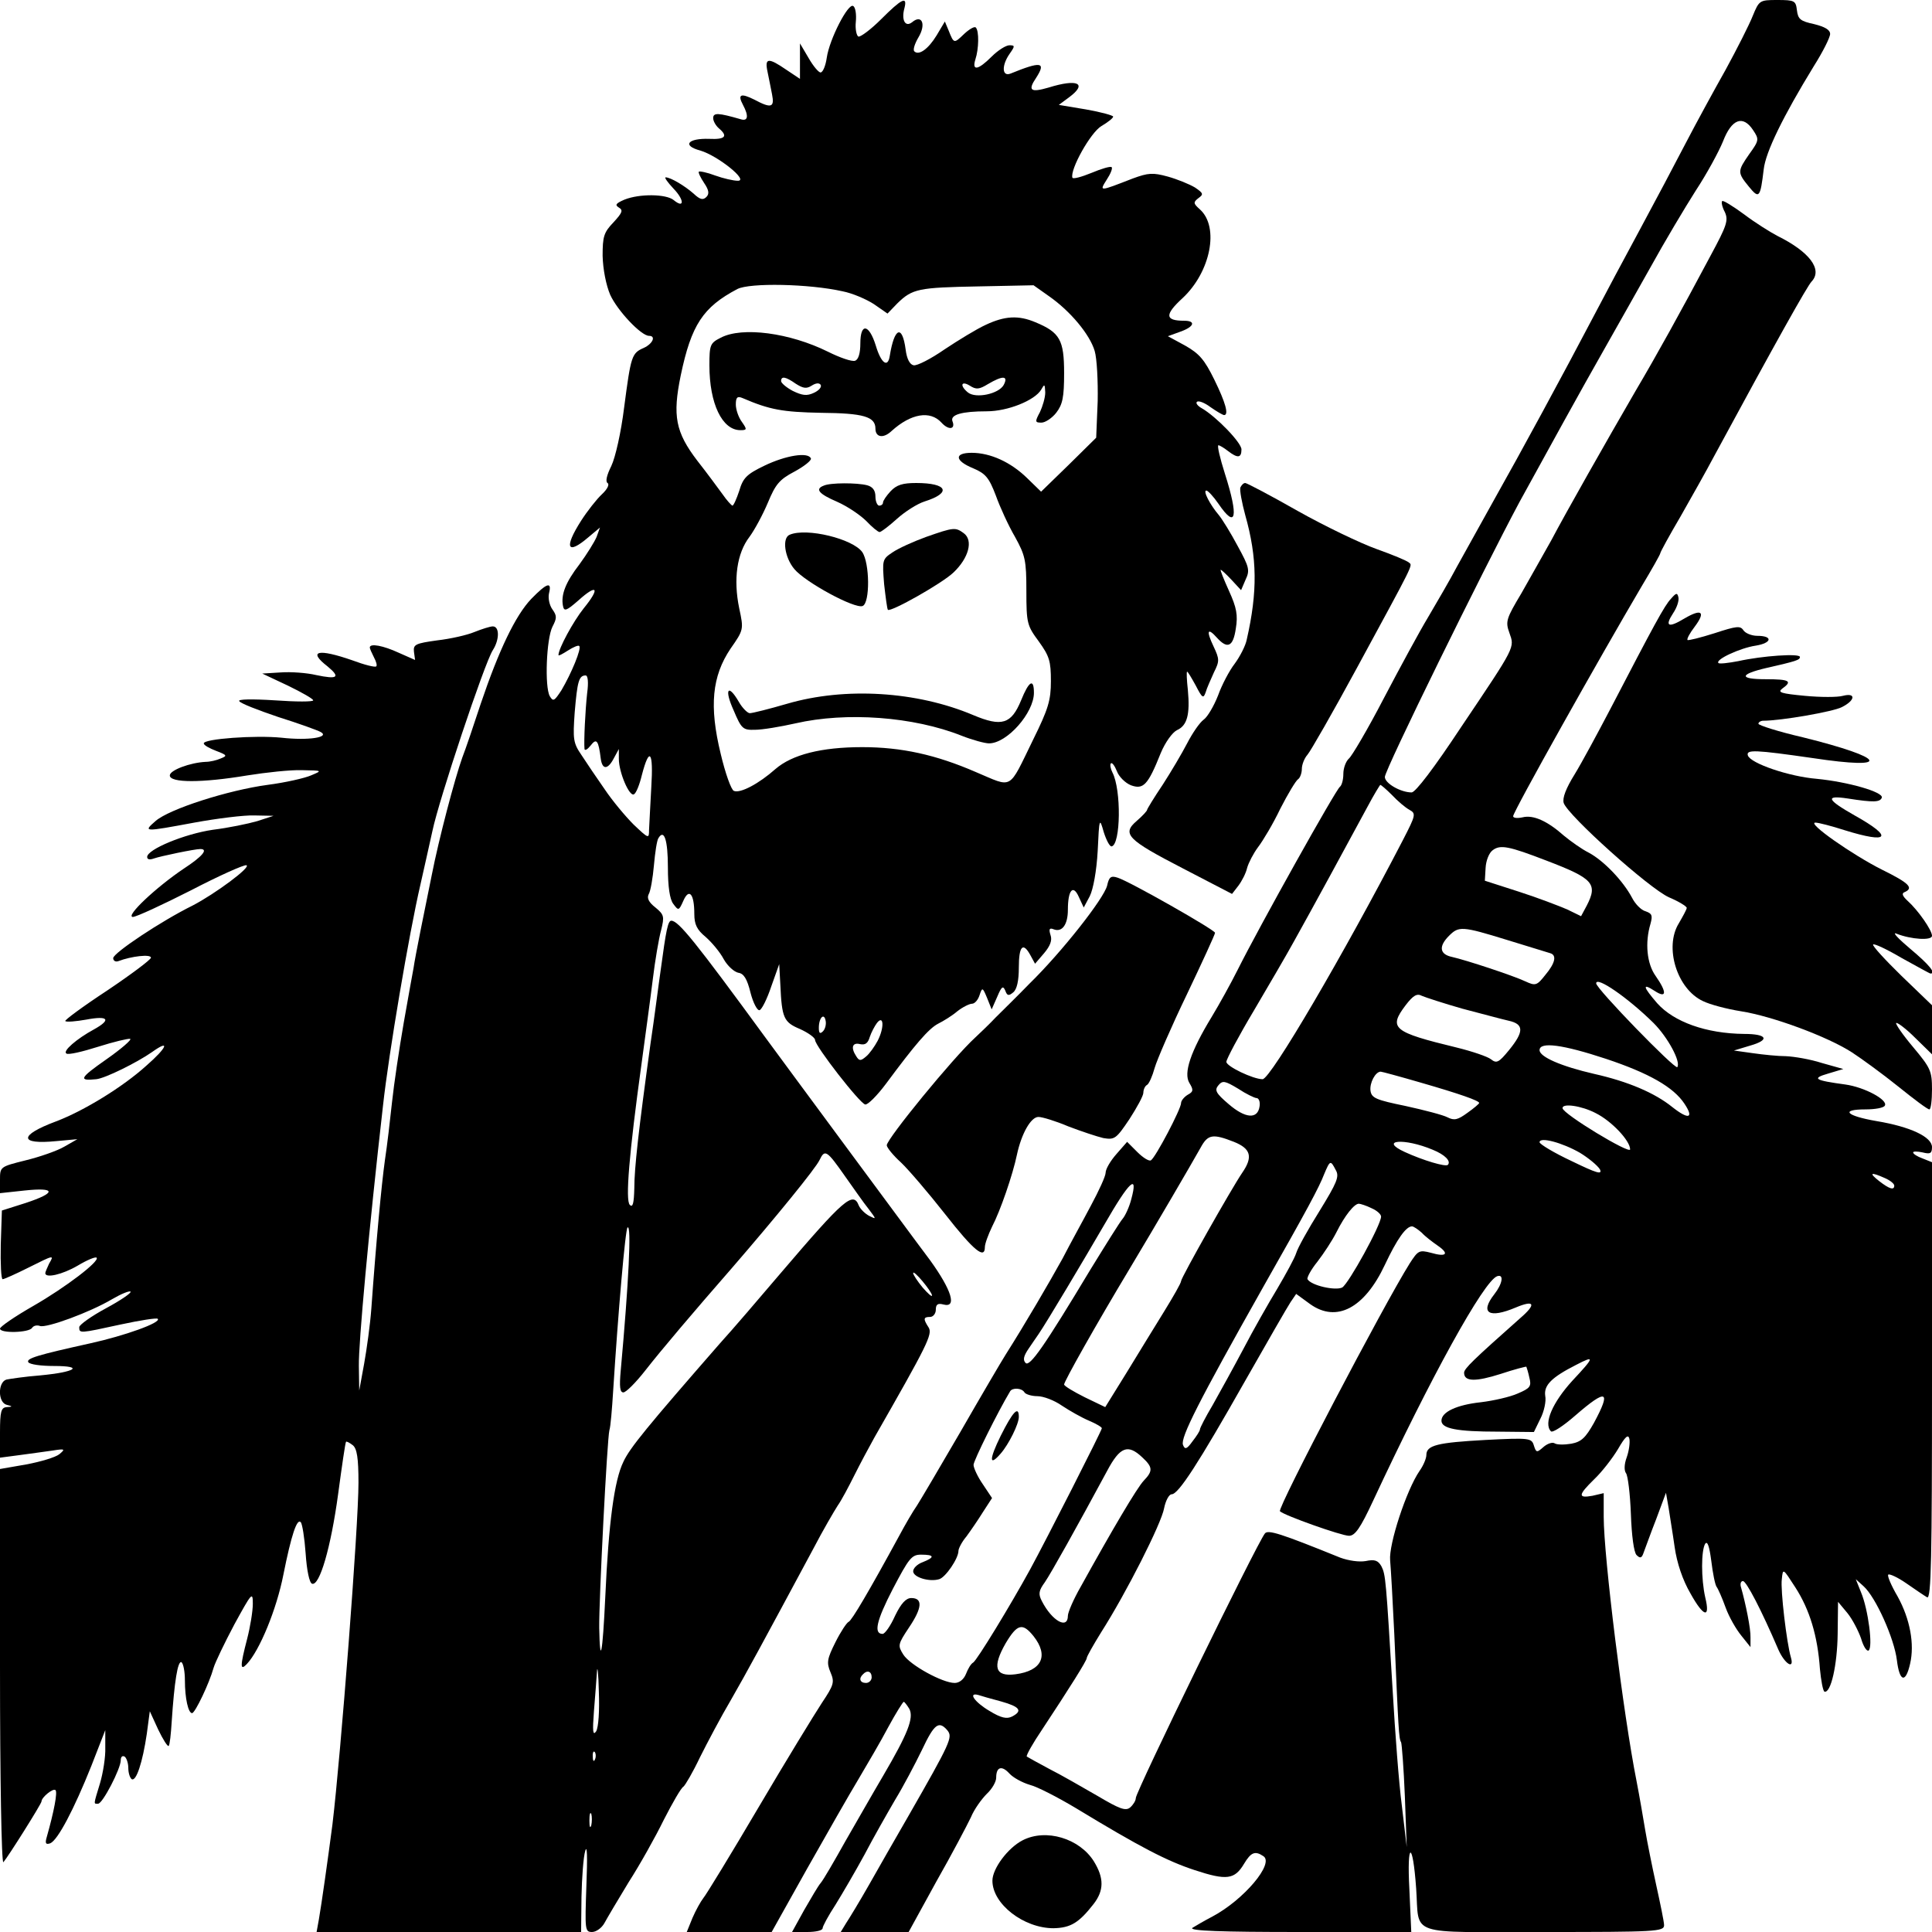 <?xml version="1.0" standalone="no"?>
<!DOCTYPE svg PUBLIC "-//W3C//DTD SVG 20010904//EN"
 "http://www.w3.org/TR/2001/REC-SVG-20010904/DTD/svg10.dtd">
<svg version="1.0" xmlns="http://www.w3.org/2000/svg"
 width="512pt" height="512pt" viewBox="0 0 512 512"
 preserveAspectRatio="xMidYMid meet">
<g transform="translate(0,512) scale(0.1,-0.1)"
fill="#000000" stroke="none">
<path d="M2335 5069 c-27 -27 -54 -47 -60 -46 -5 2 -9 20 -7 39 2 20 -1 39 -7
42 -13 9 -63 -88 -70 -137 -3 -21 -10 -38 -16 -39 -5 -1 -20 17 -32 38 l-23
39 0 -47 0 -47 -36 24 c-48 33 -58 32 -50 -5 3 -16 9 -43 12 -60 7 -35 -2 -38
-47 -14 -36 18 -45 14 -30 -14 16 -30 13 -44 -6 -38 -59 17 -73 18 -73 3 0 -8
7 -20 15 -27 25 -21 17 -30 -25 -28 -58 2 -73 -18 -24 -31 47 -14 130 -81 99
-80 -11 0 -38 6 -60 14 -21 8 -41 12 -43 10 -2 -2 4 -15 14 -30 13 -19 14 -29
6 -37 -9 -9 -17 -7 -34 9 -24 21 -61 43 -74 43 -4 0 5 -13 21 -30 29 -30 29
-54 0 -30 -20 16 -90 17 -130 1 -23 -10 -26 -14 -15 -21 12 -7 9 -14 -14 -39
-26 -27 -29 -38 -29 -89 1 -36 9 -77 20 -103 19 -42 82 -109 103 -109 19 0 10
-21 -14 -32 -32 -14 -34 -21 -52 -158 -8 -65 -23 -132 -34 -155 -12 -24 -16
-41 -10 -45 6 -4 -1 -17 -15 -30 -14 -13 -39 -45 -55 -70 -46 -72 -37 -92 19
-44 l31 26 -9 -25 c-6 -14 -26 -46 -45 -72 -37 -48 -50 -81 -44 -111 3 -15 9
-13 41 15 50 45 58 33 14 -21 -28 -35 -67 -107 -67 -124 0 -3 11 3 25 12 14 9
28 15 30 12 7 -6 -21 -73 -47 -117 -19 -29 -22 -31 -31 -16 -14 25 -9 152 7
184 12 23 12 29 0 46 -8 11 -12 30 -9 43 8 32 -6 27 -47 -15 -42 -44 -86 -136
-134 -278 -18 -55 -40 -120 -49 -143 -20 -56 -62 -215 -81 -312 -18 -88 -44
-216 -48 -245 -2 -11 -14 -76 -26 -145 -12 -69 -26 -163 -31 -210 -5 -47 -13
-116 -19 -155 -9 -65 -23 -213 -36 -394 -3 -41 -12 -106 -19 -145 l-13 -71 -1
65 c-1 60 26 356 64 690 15 137 69 456 99 585 9 39 23 103 32 143 17 82 138
445 160 479 18 28 18 63 0 63 -7 0 -29 -7 -49 -15 -19 -8 -63 -18 -98 -22 -58
-8 -64 -11 -62 -30 l3 -22 -43 19 c-41 19 -77 26 -77 14 0 -3 5 -14 11 -26 6
-11 9 -22 6 -24 -3 -3 -31 4 -63 16 -92 32 -119 25 -66 -16 35 -29 27 -35 -30
-23 -25 6 -68 9 -94 7 l-49 -3 68 -32 c37 -18 67 -35 67 -39 0 -4 -45 -4 -101
0 -63 4 -99 3 -95 -2 3 -6 50 -24 103 -42 54 -17 104 -35 113 -40 25 -14 -33
-23 -104 -15 -70 7 -206 -3 -206 -15 0 -5 15 -13 33 -20 29 -11 30 -13 12 -20
-11 -5 -29 -9 -40 -9 -41 -2 -95 -22 -95 -36 0 -20 85 -20 205 0 50 8 115 15
145 14 55 -1 55 -1 24 -14 -16 -7 -68 -19 -115 -25 -104 -14 -261 -64 -297
-96 -33 -29 -32 -29 103 -4 60 11 132 20 159 19 l51 -1 -43 -14 c-24 -7 -77
-18 -118 -23 -75 -11 -174 -52 -174 -72 0 -7 7 -8 18 -4 17 6 108 25 123 25
22 0 5 -20 -44 -52 -73 -49 -156 -127 -135 -128 9 0 78 32 153 70 75 39 142
69 148 67 14 -4 -83 -76 -143 -107 -83 -41 -209 -125 -210 -139 0 -7 6 -11 14
-8 34 13 86 19 86 9 0 -5 -52 -44 -116 -87 -64 -42 -114 -79 -111 -81 3 -3 28
-1 56 4 58 11 67 0 20 -26 -46 -25 -84 -58 -73 -64 5 -4 43 5 84 18 41 13 79
22 85 21 5 -2 -24 -27 -64 -55 -70 -49 -74 -57 -26 -52 23 2 108 44 148 72 49
35 40 12 -15 -36 -63 -57 -166 -120 -240 -148 -99 -37 -98 -62 2 -52 l55 5
-35 -20 c-19 -11 -65 -27 -102 -36 -68 -17 -68 -17 -68 -52 l0 -35 65 7 c84 9
85 -6 3 -33 l-63 -20 -3 -91 c-1 -50 1 -91 5 -91 4 0 35 14 67 30 70 35 70 35
56 11 -5 -11 -10 -22 -10 -25 0 -14 45 -4 86 20 25 15 47 24 50 21 9 -9 -81
-78 -168 -128 -49 -28 -88 -55 -88 -60 0 -13 77 -11 85 2 4 6 13 8 21 5 17 -6
132 36 191 71 24 14 46 23 49 20 3 -3 -26 -23 -65 -44 -39 -21 -71 -44 -71
-50 0 -17 0 -17 110 7 51 11 96 18 98 15 10 -10 -88 -45 -179 -65 -140 -31
-170 -40 -164 -50 4 -6 34 -10 68 -10 81 0 58 -16 -37 -25 -39 -3 -79 -9 -89
-11 -23 -7 -23 -61 1 -67 16 -4 16 -5 0 -6 -15 -1 -18 -11 -18 -67 l0 -67 53
7 c28 4 68 9 87 12 32 5 34 4 17 -10 -10 -8 -50 -20 -88 -27 l-69 -12 0 -526
c0 -292 4 -521 9 -516 13 15 101 155 101 161 0 11 31 36 37 30 6 -5 -4 -57
-23 -124 -5 -17 -3 -21 9 -17 20 8 63 90 109 205 l37 95 0 -46 c1 -25 -6 -68
-14 -95 -18 -59 -17 -54 -5 -54 12 0 60 93 60 115 0 9 4 13 10 10 5 -3 10 -17
10 -30 0 -13 4 -26 9 -30 12 -7 29 45 40 120 l8 60 22 -48 c13 -27 25 -46 28
-44 3 3 6 32 8 64 7 106 16 163 26 158 5 -4 9 -25 9 -48 0 -48 9 -87 19 -87 8
0 46 80 57 120 4 14 29 66 55 115 46 84 49 88 49 55 0 -20 -7 -62 -15 -93 -19
-73 -19 -86 -1 -67 34 36 79 145 97 237 21 105 36 150 46 139 4 -4 10 -41 13
-83 3 -45 10 -78 17 -80 20 -7 50 97 69 237 10 74 19 137 21 139 1 2 9 -2 18
-9 11 -9 15 -34 15 -99 0 -116 -47 -723 -69 -906 -12 -92 -29 -212 -36 -252
l-6 -33 351 0 350 0 1 93 c1 50 5 106 10 122 5 18 6 -17 3 -92 -4 -117 -4
-123 15 -123 11 0 26 11 33 24 7 13 36 62 64 108 29 45 71 120 93 165 23 45
46 85 52 88 5 4 25 38 44 78 20 40 56 108 82 152 42 73 82 147 218 400 26 50
56 101 65 115 10 14 29 50 44 80 15 30 39 75 53 100 140 245 155 274 144 292
-15 23 -14 28 4 28 8 0 15 9 15 19 0 14 5 18 20 14 37 -10 22 38 -35 117 -31
41 -131 177 -223 301 -92 124 -188 255 -214 290 -185 253 -230 309 -249 309
-9 0 -14 -26 -28 -130 -6 -41 -17 -129 -27 -195 -32 -232 -43 -331 -43 -384
-1 -40 -4 -52 -12 -44 -12 12 -2 134 31 373 10 74 24 176 30 225 6 50 16 108
22 130 9 36 8 41 -15 60 -18 14 -23 25 -18 35 5 8 11 43 14 77 3 34 8 67 12
72 15 25 25 -5 25 -78 0 -51 5 -84 14 -96 14 -19 15 -19 27 8 15 34 29 19 29
-35 0 -28 7 -42 30 -61 16 -14 38 -40 48 -59 10 -18 28 -34 39 -36 14 -2 23
-16 32 -53 7 -27 18 -48 24 -46 6 2 20 30 31 63 l21 59 3 -55 c4 -88 9 -99 52
-117 22 -10 40 -23 40 -29 0 -16 119 -169 133 -171 7 -1 31 23 55 55 77 104
113 146 138 159 14 7 37 21 51 33 14 11 32 20 39 20 7 0 16 10 20 23 7 21 8
21 20 -8 l12 -30 15 34 c11 26 15 30 21 16 5 -14 9 -15 21 -5 10 8 15 31 15
66 0 57 11 69 31 32 l12 -22 24 28 c16 19 22 34 17 48 -5 16 -3 20 9 15 22 -8
37 13 37 52 0 53 14 68 29 34 l13 -28 16 30 c9 18 18 66 21 120 4 88 5 89 16
50 7 -22 16 -39 21 -38 24 5 26 150 2 196 -5 10 -7 21 -4 24 3 3 10 -6 16 -21
5 -14 22 -31 37 -37 33 -12 45 0 79 85 12 29 31 55 43 61 27 12 35 41 29 106
-3 27 -4 49 -2 49 2 0 12 -17 23 -37 17 -33 20 -35 26 -18 3 11 14 35 22 53
15 30 15 35 -1 69 -20 42 -16 51 9 23 28 -31 43 -24 50 24 6 36 2 56 -18 100
-14 31 -24 56 -22 56 2 0 15 -12 29 -27 l25 -27 12 28 c12 25 9 34 -21 89 -18
34 -41 71 -50 82 -23 27 -43 65 -33 65 4 0 19 -16 32 -35 47 -69 54 -36 17 80
-13 41 -21 75 -17 75 3 0 15 -7 25 -15 26 -20 36 -19 36 4 0 18 -67 87 -105
109 -11 6 -17 14 -13 17 4 4 20 -2 36 -14 17 -12 33 -21 36 -21 13 0 4 33 -26
94 -26 53 -40 69 -77 90 l-46 25 33 12 c37 13 42 29 10 29 -51 0 -52 16 -4 60
74 69 98 188 46 235 -18 16 -18 19 -4 30 14 10 13 13 -9 28 -15 9 -47 22 -72
29 -40 11 -52 10 -93 -5 -90 -35 -89 -35 -69 -3 10 15 16 30 13 33 -3 3 -27
-4 -53 -15 -27 -11 -49 -17 -51 -13 -7 21 48 120 77 137 17 10 31 21 31 25 0
3 -32 12 -72 19 l-72 12 27 20 c50 37 23 50 -54 26 -48 -14 -56 -8 -33 26 27
42 13 44 -68 11 -23 -9 -24 22 -2 53 14 20 14 22 -1 22 -9 0 -30 -13 -47 -30
-36 -36 -53 -39 -43 -7 9 27 10 75 1 84 -3 4 -17 -4 -31 -17 -27 -26 -27 -26
-41 9 l-10 24 -22 -37 c-22 -36 -47 -54 -59 -42 -4 4 1 20 11 37 21 35 9 62
-17 40 -18 -14 -29 6 -20 38 8 32 -7 25 -62 -30z m-102 -721 c26 -5 63 -21 83
-34 l36 -25 26 27 c40 39 56 42 215 45 l146 3 41 -29 c56 -39 108 -101 121
-145 6 -20 9 -80 8 -133 l-4 -97 -73 -72 -73 -71 -37 36 c-43 42 -97 67 -147
67 -47 0 -45 -21 4 -41 33 -14 42 -25 60 -72 11 -31 34 -81 51 -110 27 -49 30
-62 30 -143 0 -86 2 -92 33 -134 28 -39 32 -52 32 -105 0 -51 -7 -74 -47 -155
-67 -137 -52 -128 -152 -86 -106 46 -197 66 -301 66 -109 0 -186 -20 -230 -58
-44 -39 -93 -65 -110 -58 -7 2 -23 47 -35 98 -31 127 -23 206 26 279 35 50 35
51 23 107 -16 77 -6 146 27 189 14 19 36 60 49 91 20 48 30 61 70 82 26 14 46
30 44 35 -7 18 -67 8 -123 -19 -48 -23 -57 -33 -67 -67 -7 -21 -15 -39 -18
-39 -3 1 -15 14 -26 30 -11 15 -41 56 -67 89 -58 76 -66 119 -44 226 28 134
59 181 150 229 33 17 190 14 279 -6z m-677 -1065 c-5 -46 -9 -127 -7 -148 1
-5 8 -1 16 9 16 21 21 14 27 -34 4 -31 19 -30 35 1 l13 24 0 -26 c0 -36 28
-101 40 -94 6 3 15 26 21 51 20 77 31 63 25 -32 -3 -49 -5 -100 -6 -114 0 -23
-1 -23 -41 15 -22 22 -57 64 -77 94 -21 30 -48 70 -61 90 -22 32 -23 42 -18
113 7 82 11 98 29 98 6 0 8 -18 4 -47z m625 -896 c-8 -8 -11 -5 -11 9 0 27 14
41 18 19 2 -9 -1 -22 -7 -28z m145 -25 c-8 -15 -22 -35 -31 -42 -14 -12 -18
-12 -26 1 -15 23 -10 37 10 32 14 -3 21 2 26 19 4 12 13 29 19 37 18 23 20
-12 2 -47z m-86 -360 c22 -31 49 -70 62 -86 21 -28 21 -28 1 -18 -11 6 -23 18
-27 27 -15 39 -39 18 -208 -180 -57 -67 -128 -150 -160 -185 -192 -220 -239
-277 -256 -314 -24 -49 -39 -160 -48 -359 -7 -151 -14 -185 -16 -81 -1 70 21
502 27 524 3 8 7 56 10 105 13 205 32 426 38 432 11 10 3 -148 -18 -379 -4
-44 -2 -58 7 -58 7 0 33 26 58 58 43 55 127 154 230 272 115 133 222 264 232
286 14 29 19 26 68 -44z m230 -315 c0 -5 -11 5 -25 21 -14 17 -25 34 -25 38 0
11 49 -48 50 -59z m-890 -1155 c-9 -13 -10 0 -6 53 3 39 7 86 8 105 1 19 4 -4
5 -53 2 -52 -1 -94 -7 -105z m-3 -74 c-3 -8 -6 -5 -6 6 -1 11 2 17 5 13 3 -3
4 -12 1 -19z m-10 -175 c-3 -10 -5 -4 -5 12 0 17 2 24 5 18 2 -7 2 -21 0 -30z"/>
<path d="M2612 4259 c-24 -11 -73 -41 -109 -65 -36 -25 -73 -44 -82 -42 -10 2
-18 17 -21 42 -9 67 -30 58 -42 -17 -5 -33 -23 -20 -37 27 -18 58 -41 61 -41
6 0 -26 -5 -43 -14 -46 -8 -3 -40 8 -72 24 -101 50 -227 67 -284 37 -28 -14
-30 -19 -30 -73 0 -102 34 -172 82 -172 18 0 18 2 4 22 -9 12 -16 33 -16 46 0
19 4 23 18 17 72 -31 106 -37 208 -39 112 -1 144 -10 144 -42 0 -23 21 -27 43
-6 51 46 102 55 132 22 19 -21 38 -18 29 4 -6 17 25 26 91 26 56 0 127 29 144
57 9 16 10 16 11 -7 0 -14 -7 -37 -14 -52 -14 -26 -13 -28 4 -28 10 0 28 12
39 26 17 22 21 41 21 105 0 88 -11 108 -76 135 -45 19 -81 17 -132 -7z m-503
-156 c19 -12 28 -14 42 -5 11 7 20 8 24 2 3 -6 -5 -15 -18 -21 -19 -9 -31 -7
-56 5 -17 9 -31 21 -31 26 0 14 12 12 39 -7z m551 -3 c-13 -24 -74 -37 -95
-20 -22 18 -18 32 5 18 17 -11 25 -10 48 4 39 23 55 23 42 -2z"/>
<path d="M2183 3833 c-24 -9 -13 -22 36 -43 27 -12 61 -35 77 -51 15 -16 31
-29 35 -29 4 0 25 16 46 35 21 19 54 40 73 46 73 23 61 49 -22 49 -36 0 -52
-5 -68 -22 -11 -12 -20 -25 -20 -30 0 -4 -4 -8 -10 -8 -5 0 -10 11 -10 24 0
16 -7 26 -22 30 -27 7 -98 7 -115 -1z"/>
<path d="M2454 3697 c-33 -12 -73 -30 -89 -41 -27 -18 -27 -20 -22 -84 4 -35
8 -66 10 -68 7 -7 144 70 174 99 40 38 53 85 27 104 -22 16 -26 16 -100 -10z"/>
<path d="M2093 3703 c-21 -8 -14 -60 12 -91 29 -35 160 -106 181 -98 20 8 19
114 -1 143 -25 35 -147 65 -192 46z"/>
<path d="M2706 3264 c-26 -63 -51 -71 -127 -39 -149 63 -339 75 -493 30 -48
-14 -92 -25 -99 -25 -6 0 -20 14 -29 30 -29 50 -39 33 -14 -22 21 -50 25 -53
57 -52 19 0 67 8 107 17 135 31 313 18 441 -33 28 -11 61 -20 72 -20 48 0 119
81 119 134 0 39 -13 32 -34 -20z"/>
<path d="M4645 5078 c-9 -23 -42 -88 -72 -143 -31 -55 -79 -143 -106 -195 -27
-52 -82 -156 -122 -230 -40 -74 -94 -175 -119 -223 -85 -162 -198 -370 -264
-487 -35 -63 -80 -144 -100 -180 -19 -36 -54 -96 -77 -135 -23 -38 -76 -136
-118 -216 -42 -81 -84 -152 -92 -159 -8 -7 -15 -25 -15 -41 0 -15 -4 -30 -9
-34 -10 -6 -213 -369 -271 -485 -18 -36 -49 -92 -69 -125 -56 -92 -75 -149
-59 -175 11 -18 11 -23 -4 -31 -10 -6 -18 -16 -18 -22 0 -16 -68 -145 -80
-152 -5 -3 -21 7 -36 22 l-27 27 -28 -32 c-16 -18 -29 -40 -29 -50 0 -9 -18
-48 -39 -87 -20 -38 -55 -101 -75 -140 -36 -65 -99 -173 -151 -255 -12 -19
-66 -111 -120 -205 -54 -93 -106 -181 -115 -195 -10 -14 -31 -50 -47 -80 -80
-147 -126 -225 -134 -228 -5 -2 -21 -26 -35 -54 -22 -44 -24 -54 -13 -80 11
-26 9 -33 -23 -81 -19 -29 -95 -153 -168 -277 -73 -124 -139 -232 -146 -240
-7 -9 -20 -32 -29 -53 l-15 -37 112 0 113 0 94 168 c52 92 113 199 136 237 23
39 59 100 79 138 20 37 39 67 41 67 2 0 9 -9 15 -19 12 -24 -4 -65 -69 -176
-26 -44 -71 -123 -101 -175 -29 -52 -58 -102 -65 -110 -7 -8 -26 -41 -44 -72
l-32 -58 40 0 c23 0 41 4 41 10 0 5 15 33 34 62 18 29 53 89 77 133 23 44 60
109 81 145 22 36 53 95 71 132 33 70 45 79 68 52 14 -18 9 -30 -105 -229 -32
-55 -78 -136 -103 -180 -25 -44 -53 -90 -61 -102 l-14 -23 90 0 90 0 73 133
c41 72 82 150 92 171 9 22 29 49 42 62 14 13 25 32 25 43 0 29 15 33 35 11 10
-11 34 -24 54 -30 20 -5 74 -33 121 -61 173 -105 243 -141 316 -165 85 -28
106 -25 131 17 18 30 29 35 51 20 30 -19 -52 -116 -135 -160 -21 -11 -45 -25
-53 -30 -10 -8 77 -11 283 -11 l297 0 -5 113 c-7 129 9 130 18 2 9 -128 -28
-115 338 -115 297 0 319 1 319 18 0 9 -10 57 -21 107 -11 50 -24 115 -29 145
-5 30 -15 89 -23 130 -35 176 -87 595 -87 700 l0 63 -30 -7 c-39 -7 -38 2 5
44 20 19 48 55 63 80 19 33 27 40 30 27 2 -10 -1 -32 -7 -49 -7 -19 -7 -35 -2
-42 5 -6 11 -55 13 -108 2 -58 8 -102 15 -109 10 -10 14 -8 19 7 4 10 18 50
33 88 l26 70 7 -40 c3 -21 11 -68 16 -104 6 -42 21 -87 42 -123 35 -63 53 -67
39 -10 -11 49 -11 124 0 142 6 8 11 -7 16 -45 4 -33 10 -63 14 -69 4 -5 15
-30 24 -55 9 -25 28 -58 42 -75 l24 -30 0 25 c1 23 -13 91 -25 133 -3 9 -1 17
5 17 9 0 49 -77 94 -182 17 -38 43 -54 33 -20 -11 37 -28 179 -24 207 3 30 3
29 36 -22 38 -59 59 -129 65 -216 3 -31 8 -58 12 -60 17 -5 34 71 35 153 l1
85 25 -30 c13 -16 29 -47 36 -67 6 -21 15 -35 20 -32 12 8 -1 109 -20 154
l-14 35 21 -19 c32 -29 81 -138 88 -196 7 -57 23 -62 35 -9 12 52 0 118 -33
178 -17 29 -28 55 -25 58 3 3 25 -7 48 -23 23 -16 48 -33 55 -37 11 -6 13 106
13 573 l0 580 -25 10 c-14 5 -25 12 -25 16 0 3 11 3 25 0 20 -5 25 -3 25 14 0
27 -57 54 -147 69 -81 14 -97 31 -29 31 25 0 48 4 51 10 9 15 -54 49 -105 56
-81 11 -90 16 -45 29 l40 12 -57 16 c-31 10 -73 17 -95 18 -21 0 -60 4 -88 8
l-50 7 43 13 c53 15 46 31 -16 31 -101 1 -186 32 -230 81 -38 44 -41 55 -7 33
32 -21 33 -4 3 39 -24 33 -29 89 -14 139 6 22 4 27 -13 33 -12 3 -28 20 -36
36 -24 45 -75 98 -114 119 -20 10 -49 31 -66 45 -45 40 -82 56 -110 49 -14 -3
-25 -2 -25 3 0 12 229 420 341 610 27 45 49 84 49 87 0 3 24 47 54 98 29 51
69 122 88 158 165 305 248 453 259 464 30 32 -6 79 -91 121 -19 10 -59 35 -88
57 -30 22 -56 38 -58 35 -3 -2 0 -16 7 -29 10 -22 5 -36 -37 -114 -82 -154
-144 -266 -199 -359 -80 -138 -185 -323 -224 -397 -20 -36 -56 -99 -79 -140
-40 -67 -43 -75 -32 -105 14 -40 18 -33 -128 -250 -72 -109 -121 -173 -131
-173 -29 0 -71 24 -71 41 0 19 260 548 357 729 72 131 158 288 232 418 24 42
75 133 114 202 38 69 93 161 121 205 29 44 61 103 72 130 23 60 53 71 80 30
16 -24 16 -27 -10 -63 -32 -46 -32 -49 -1 -87 27 -33 30 -29 39 46 5 46 51
140 133 274 24 38 43 76 43 85 0 11 -14 19 -42 26 -37 8 -43 13 -46 37 -3 25
-6 27 -52 27 -47 0 -48 -1 -65 -42z m-956 -2065 c15 -16 35 -33 46 -39 18 -10
17 -14 -17 -80 -157 -303 -351 -634 -372 -634 -25 0 -96 34 -96 46 0 7 33 69
73 136 40 68 88 150 106 183 41 73 153 279 195 357 17 32 33 58 34 58 2 0 16
-12 31 -27z m410 -174 c123 -47 136 -61 106 -119 l-15 -28 -37 18 c-21 9 -78
31 -128 47 l-90 29 2 34 c1 19 9 40 19 47 20 15 42 11 143 -28z m-105 -210
c55 -17 107 -33 114 -35 18 -5 14 -26 -13 -58 -22 -28 -26 -29 -52 -17 -34 16
-159 57 -195 65 -33 7 -36 28 -8 56 26 26 34 26 154 -11z m388 -220 c38 -38
73 -103 63 -117 -6 -7 -215 208 -215 222 0 20 84 -38 152 -105z m-507 38 c50
-13 105 -28 123 -32 41 -9 41 -29 1 -78 -27 -33 -33 -36 -48 -24 -9 7 -50 21
-91 31 -169 41 -181 51 -135 112 20 26 30 32 43 25 9 -4 58 -20 107 -34z m381
-133 c114 -38 179 -75 208 -119 26 -39 11 -43 -32 -9 -47 38 -118 68 -207 88
-87 20 -145 45 -145 63 0 23 61 15 176 -23z m-491 -63 c104 -30 155 -48 155
-54 0 -2 -14 -14 -31 -26 -26 -19 -35 -21 -53 -12 -11 6 -61 19 -111 30 -78
16 -90 21 -93 40 -3 21 13 51 27 51 3 0 51 -13 106 -29z m-435 -41 c6 0 10
-10 8 -22 -5 -35 -38 -32 -82 6 -34 29 -38 37 -27 50 11 13 17 12 52 -9 21
-14 44 -25 49 -25z m899 -40 c42 -21 91 -73 91 -96 0 -14 -178 94 -179 109 -2
14 50 7 88 -13z m-959 -76 c45 -18 51 -40 22 -82 -28 -41 -162 -278 -162 -287
0 -5 -20 -40 -44 -79 -24 -39 -69 -112 -100 -163 l-57 -92 -54 26 c-30 15 -55
30 -55 34 0 8 83 156 175 309 69 115 160 271 187 319 19 35 32 37 88 15z m527
-21 c32 -13 49 -30 40 -40 -6 -6 -66 12 -114 34 -70 32 -2 38 74 6z m390 -8
c23 -14 47 -34 53 -44 7 -15 -9 -10 -75 22 -47 22 -85 45 -85 50 0 15 60 -1
107 -28z m-647 -46 c10 -17 3 -33 -43 -108 -30 -48 -58 -98 -62 -112 -4 -13
-27 -55 -50 -94 -23 -38 -64 -110 -90 -160 -26 -49 -63 -116 -81 -148 -19 -32
-34 -61 -34 -65 0 -4 -9 -18 -20 -32 -15 -21 -20 -22 -25 -9 -7 19 41 114 213
419 117 206 148 264 161 298 16 38 17 38 31 11z m1455 -21 c14 -6 25 -15 25
-20 0 -13 -13 -9 -40 12 -28 22 -23 25 15 8z m-1997 -56 c-5 -20 -16 -44 -23
-52 -7 -8 -45 -69 -85 -134 -122 -203 -161 -259 -172 -248 -8 8 -5 19 8 38 10
15 22 32 26 38 22 32 119 195 176 293 65 113 89 135 70 65z m637 -24 c14 -6
25 -16 25 -22 0 -22 -86 -178 -103 -188 -18 -9 -82 5 -92 22 -2 4 9 25 26 46
17 22 40 57 51 79 22 44 47 75 59 75 4 0 20 -5 34 -12z m133 -65 c9 -10 29
-25 42 -34 32 -22 23 -31 -18 -19 -31 8 -34 6 -56 -28 -68 -108 -352 -650
-344 -657 11 -11 163 -65 183 -65 16 0 30 20 64 93 152 326 294 584 329 595
18 6 14 -20 -8 -48 -39 -50 -14 -65 57 -35 50 21 55 9 12 -28 -125 -111 -149
-134 -149 -145 0 -24 31 -24 97 -3 36 12 67 20 68 19 1 -2 5 -15 8 -29 6 -23
2 -28 -31 -42 -20 -9 -64 -19 -97 -23 -65 -7 -105 -26 -105 -49 0 -21 41 -29
150 -29 l95 -1 17 35 c10 19 16 47 13 61 -4 28 17 49 82 82 50 26 49 21 -10
-42 -52 -57 -77 -113 -57 -134 4 -5 33 14 65 42 83 72 96 67 49 -20 -22 -39
-33 -50 -60 -55 -18 -3 -38 -3 -44 1 -6 4 -20 -1 -30 -10 -17 -15 -19 -15 -25
4 -6 20 -11 21 -128 15 -128 -7 -157 -14 -157 -40 0 -9 -8 -28 -18 -42 -35
-51 -82 -195 -78 -237 2 -22 7 -110 11 -195 11 -253 12 -278 18 -287 2 -4 7
-69 10 -143 l5 -135 -13 110 c-8 61 -18 196 -24 300 -18 301 -19 312 -30 334
-9 16 -18 19 -42 14 -17 -3 -45 1 -67 9 -158 64 -192 75 -200 64 -22 -28 -342
-684 -342 -701 0 -7 -7 -18 -15 -25 -12 -10 -28 -4 -87 31 -40 23 -97 56 -127
71 -30 16 -57 31 -60 33 -2 3 16 35 41 72 72 109 118 182 118 189 0 4 17 34
38 68 67 105 160 289 167 329 4 20 13 37 20 37 18 0 71 82 195 301 58 102 112
196 120 208 l15 22 37 -27 c70 -50 144 -11 198 104 32 68 56 102 72 102 4 0
16 -8 26 -17z m-1053 -423 c3 -5 19 -10 34 -10 16 0 45 -11 65 -25 21 -14 53
-32 72 -40 19 -8 34 -17 34 -20 0 -6 -148 -297 -190 -374 -52 -95 -141 -241
-151 -247 -6 -3 -14 -17 -19 -30 -6 -15 -18 -24 -30 -24 -32 0 -118 47 -136
75 -15 24 -15 27 15 72 35 52 37 78 6 78 -14 0 -27 -14 -43 -47 -12 -27 -27
-48 -33 -48 -24 0 -17 34 27 119 43 82 50 91 75 91 36 0 37 -7 4 -20 -14 -5
-25 -16 -25 -24 0 -16 43 -29 69 -21 17 5 51 55 51 75 0 6 9 24 21 38 11 15
31 44 44 65 l24 37 -24 36 c-14 20 -25 44 -25 52 0 11 64 140 97 195 6 10 31
9 38 -3z m312 -172 c28 -26 29 -36 4 -62 -18 -19 -84 -131 -167 -281 -19 -33
-34 -68 -34 -77 0 -37 -42 -14 -69 39 -10 19 -8 28 8 50 17 25 83 143 165 295
34 64 55 72 93 36z m-288 -474 c41 -52 22 -92 -48 -101 -54 -7 -62 19 -26 82
31 52 45 55 74 19z m-429 -109 c0 -8 -7 -15 -15 -15 -16 0 -20 12 -8 23 11 12
23 8 23 -8z m343 -64 c50 -14 58 -25 29 -40 -14 -7 -29 -4 -60 15 -39 23 -58
50 -29 42 6 -2 33 -10 60 -17z"/>
<path d="M2652 1315 c-31 -63 -31 -83 0 -47 21 24 48 78 48 97 0 31 -16 14
-48 -50z"/>
<path d="M3287 3828 c-2 -7 4 -40 13 -73 32 -113 33 -203 4 -330 -3 -16 -18
-45 -32 -64 -14 -18 -34 -56 -44 -84 -11 -28 -28 -57 -38 -64 -11 -8 -30 -36
-44 -63 -14 -27 -43 -76 -65 -110 -23 -34 -41 -64 -41 -66 0 -3 -12 -16 -27
-29 -41 -35 -26 -50 123 -127 l129 -67 17 22 c9 12 20 33 23 47 4 14 17 39 29
55 13 17 40 62 59 102 20 39 41 74 47 78 5 3 10 16 10 27 0 12 7 29 15 38 8 9
67 112 131 230 153 282 148 271 138 279 -5 5 -44 21 -86 36 -42 15 -136 60
-209 101 -72 41 -135 74 -139 74 -5 0 -10 -6 -13 -12z"/>
<path d="M4428 3533 c-17 -18 -44 -68 -161 -293 -33 -63 -75 -141 -94 -172
-23 -37 -33 -63 -29 -76 11 -33 227 -227 279 -250 26 -11 47 -24 47 -28 0 -4
-10 -22 -21 -41 -39 -63 -5 -174 64 -206 18 -9 63 -21 101 -27 83 -13 229 -67
294 -109 26 -17 81 -57 122 -90 41 -33 78 -61 83 -61 4 0 7 24 7 53 0 49 -4
57 -50 112 -27 32 -47 61 -45 64 3 2 26 -15 50 -39 l45 -44 0 65 0 65 -81 78
c-44 43 -78 80 -75 83 3 3 37 -13 76 -36 40 -22 74 -41 76 -41 16 0 -4 24 -53
65 -32 27 -49 45 -38 41 40 -16 95 -19 95 -6 0 15 -37 68 -65 93 -14 13 -16
20 -7 23 24 11 11 24 -60 59 -78 39 -201 125 -177 125 8 0 43 -9 77 -20 119
-37 131 -19 27 39 -74 42 -79 54 -19 45 70 -11 86 -10 91 2 5 15 -90 42 -172
50 -74 6 -176 41 -183 62 -5 16 19 15 172 -7 212 -32 196 0 -26 55 -65 15
-118 32 -118 36 0 4 6 8 13 8 47 0 185 24 208 36 36 18 38 39 3 30 -14 -4 -59
-4 -101 0 -63 6 -73 9 -60 19 28 20 20 25 -44 25 -71 0 -70 13 3 30 79 18 88
21 88 29 0 10 -100 3 -163 -11 -26 -5 -51 -8 -53 -5 -9 9 58 40 99 46 43 7 46
26 4 26 -15 0 -32 7 -37 15 -8 12 -18 11 -76 -8 -38 -12 -70 -20 -72 -18 -2 3
6 18 19 35 30 40 19 49 -27 22 -43 -26 -53 -21 -30 14 10 15 16 33 14 42 -3
13 -6 12 -20 -4z"/>
<path d="M2934 2773 c-9 -35 -121 -177 -206 -260 -34 -35 -75 -75 -90 -90 -15
-16 -39 -39 -54 -53 -59 -54 -233 -267 -234 -285 0 -6 17 -27 38 -46 20 -19
73 -81 117 -137 76 -97 105 -120 105 -87 0 9 9 33 19 54 22 42 55 138 66 191
12 56 37 100 57 100 10 0 46 -11 79 -25 34 -13 76 -27 93 -31 30 -5 34 -2 69
50 20 31 37 62 37 70 0 8 4 18 10 21 5 3 14 23 20 45 6 21 44 109 85 194 41
86 75 160 75 164 -1 8 -226 136 -258 146 -18 6 -23 2 -28 -21z"/>
<path d="M2710 243 c-39 -20 -80 -75 -80 -107 0 -62 83 -126 162 -126 45 1 67
14 106 64 28 36 28 69 1 113 -38 61 -127 88 -189 56z"/>
</g>
</svg>
